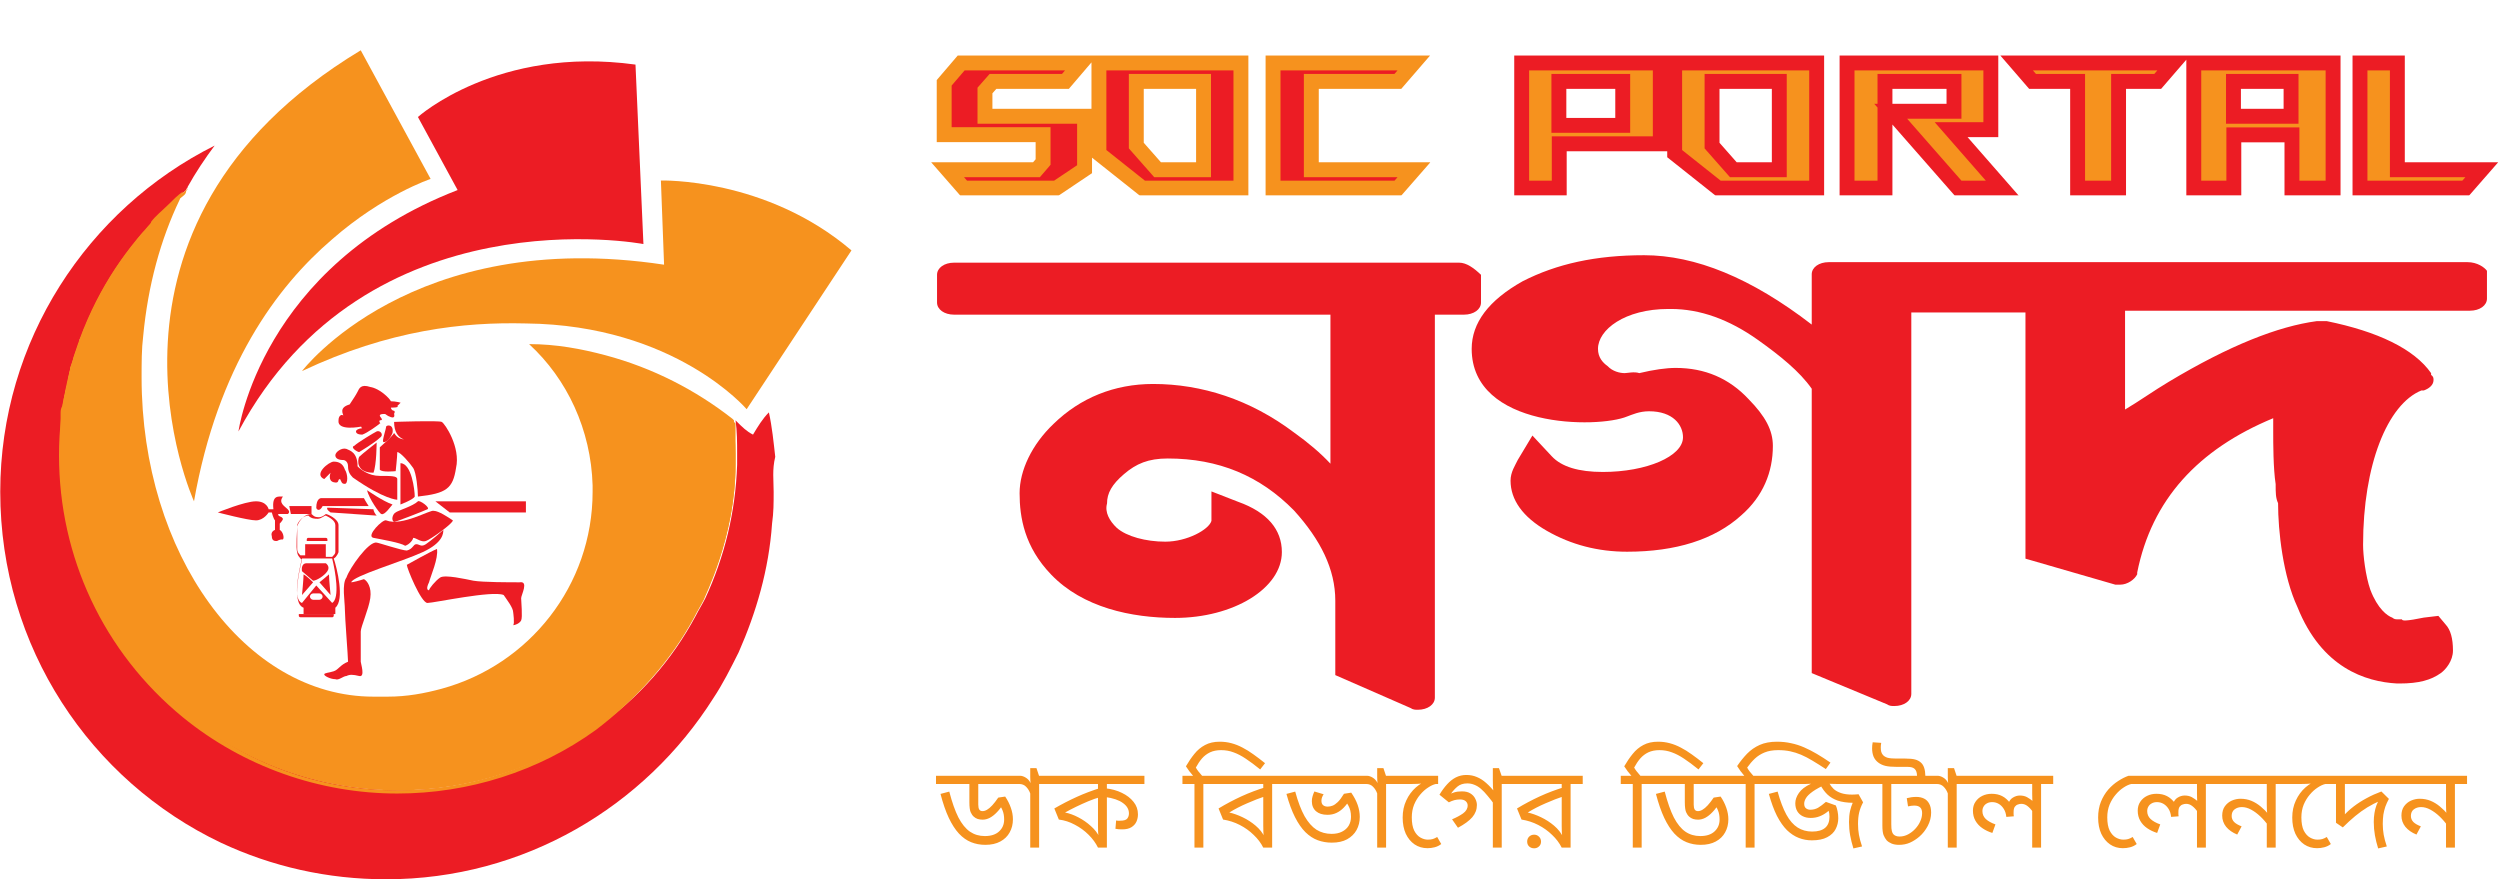 <svg width="1342" height="472" viewBox="0 0 1342 472" fill="none" xmlns="http://www.w3.org/2000/svg">
<path d="M547.828 416.436V420.838H525.136V431.936C525.136 433.135 525.322 434.023 525.694 434.602C526.066 435.139 526.645 435.408 527.43 435.408C528.215 435.408 529.021 435.16 529.848 434.664C530.716 434.168 531.646 433.383 532.638 432.308C533.63 431.233 534.705 429.849 535.862 428.154L539.582 427.596C540.905 429.539 541.917 431.543 542.62 433.61C543.364 435.677 543.736 437.743 543.736 439.81C543.736 442.414 543.157 444.749 542 446.816C540.884 448.883 539.21 450.515 536.978 451.714C534.787 452.913 532.101 453.512 528.918 453.512C526.19 453.512 523.648 453.037 521.292 452.086C518.936 451.135 516.766 449.606 514.782 447.498C512.798 445.349 510.979 442.538 509.326 439.066C507.673 435.553 506.185 431.254 504.862 426.17L509.574 424.93C511.062 430.675 512.695 435.305 514.472 438.818C516.291 442.29 518.357 444.832 520.672 446.444C522.987 448.015 525.653 448.8 528.67 448.8C531.977 448.8 534.519 447.973 536.296 446.32C538.115 444.667 539.024 442.538 539.024 439.934C539.024 438.074 538.755 436.483 538.218 435.16C537.722 433.837 537.061 432.742 536.234 431.874L539.086 430.696C537.846 432.804 536.565 434.54 535.242 435.904C533.961 437.268 532.659 438.301 531.336 439.004C530.055 439.665 528.773 439.996 527.492 439.996C526.541 439.996 525.653 439.872 524.826 439.624C523.999 439.335 523.297 438.921 522.718 438.384C522.057 437.805 521.499 436.999 521.044 435.966C520.589 434.891 520.362 433.114 520.362 430.634V420.838H502.444V416.436H547.828ZM564.315 416.436V420.838H557.805V455H553.031V425.922C552.535 424.517 551.791 423.318 550.799 422.326C549.848 421.334 548.608 420.838 547.079 420.838H546.583V416.436H547.513C548.505 416.436 549.538 416.767 550.613 417.428C551.687 418.048 552.555 419.019 553.217 420.342C553.175 420.135 553.134 419.66 553.093 418.916C553.051 418.172 553.031 417.531 553.031 416.994V412.344H556.379L557.743 416.436H564.315ZM614.325 416.436V420.838H594.175V424.682V425.674V455H589.401C588.203 452.561 586.529 450.267 584.379 448.118C582.23 445.969 579.771 444.171 577.001 442.724C574.273 441.236 571.401 440.306 568.383 439.934L565.965 433.982C569.975 431.667 573.984 429.601 577.993 427.782C582.003 425.963 586.26 424.351 590.765 422.946L589.401 425.55V420.838H563.051V416.436H614.325ZM589.401 426.046L590.703 427.844C588.595 428.423 586.405 429.187 584.131 430.138C581.899 431.089 579.709 432.081 577.559 433.114C575.451 434.147 573.509 435.16 571.731 436.152C574.046 436.607 576.423 437.475 578.861 438.756C581.341 440.037 583.594 441.608 585.619 443.468C587.686 445.287 589.215 447.271 590.207 449.42L589.711 449.544C589.629 448.593 589.546 447.643 589.463 446.692C589.422 445.741 589.401 444.605 589.401 443.282V426.046ZM610.853 437.144C610.853 438.508 610.585 439.81 610.047 441.05C609.51 442.249 608.621 443.241 607.381 444.026C606.141 444.811 604.488 445.204 602.421 445.204C601.76 445.204 601.119 445.183 600.499 445.142C599.921 445.101 599.342 445.018 598.763 444.894L599.135 440.43C599.383 440.471 599.673 440.513 600.003 440.554C600.375 440.554 600.789 440.554 601.243 440.554C603.227 440.554 604.509 440.182 605.087 439.438C605.707 438.653 606.017 437.723 606.017 436.648C606.017 434.457 604.943 432.597 602.793 431.068C600.685 429.497 597.544 428.423 593.369 427.844L593.555 423.194C596.738 423.525 599.631 424.331 602.235 425.612C604.839 426.852 606.927 428.464 608.497 430.448C610.068 432.391 610.853 434.623 610.853 437.144ZM652.471 416.436V420.838H645.961V455H641.187V420.838H634.739V416.436H640.443C639.782 415.651 639.1 414.824 638.397 413.956C637.736 413.088 637.136 412.22 636.599 411.352C638.004 408.913 639.513 406.702 641.125 404.718C642.737 402.693 644.638 401.101 646.829 399.944C649.02 398.745 651.665 398.146 654.765 398.146C656.956 398.146 659.043 398.415 661.027 398.952C663.052 399.489 665.036 400.275 666.979 401.308C668.922 402.3 670.885 403.519 672.869 404.966C674.853 406.371 676.92 407.942 679.069 409.678L676.465 413.026C673.613 410.711 671.03 408.789 668.715 407.26C666.442 405.731 664.251 404.594 662.143 403.85C660.076 403.065 657.865 402.672 655.509 402.672C653.236 402.672 651.252 403.065 649.557 403.85C647.904 404.635 646.457 405.731 645.217 407.136C644.018 408.541 642.923 410.174 641.931 412.034C642.262 412.654 642.716 413.336 643.295 414.08C643.874 414.824 644.535 415.609 645.279 416.436H652.471ZM689.4 416.436V420.838H682.89V455H678.116C676.876 452.52 675.16 450.247 672.97 448.18C670.82 446.072 668.34 444.295 665.53 442.848C662.719 441.401 659.722 440.43 656.54 439.934L654.122 433.982C658.09 431.585 662.182 429.415 666.398 427.472C670.655 425.529 675.036 423.876 679.542 422.512L678.116 425.116V420.838H651.208V416.436H689.4ZM678.116 425.612L679.418 427.348C676.276 428.381 672.97 429.663 669.498 431.192C666.026 432.68 662.822 434.333 659.888 436.152C662.12 436.648 664.496 437.495 667.018 438.694C669.539 439.893 671.874 441.401 674.024 443.22C676.173 445.039 677.826 447.147 678.984 449.544H678.426C678.343 448.593 678.26 447.643 678.178 446.692C678.136 445.741 678.116 444.605 678.116 443.282V425.612ZM714.925 452.334C712.239 452.334 709.717 451.9 707.361 451.032C705.005 450.164 702.794 448.717 700.727 446.692C698.702 444.667 696.842 441.98 695.147 438.632C693.453 435.284 691.923 431.13 690.559 426.17L695.271 424.93C696.759 430.386 698.433 434.788 700.293 438.136C702.195 441.443 704.323 443.861 706.679 445.39C709.077 446.878 711.784 447.622 714.801 447.622C716.992 447.622 718.852 447.229 720.381 446.444C721.952 445.659 723.151 444.584 723.977 443.22C724.804 441.815 725.217 440.223 725.217 438.446C725.217 437.206 725.093 436.09 724.845 435.098C724.597 434.106 724.246 433.217 723.791 432.432C723.378 431.605 722.903 430.903 722.365 430.324L725.341 425.488C726.912 427.761 728.069 429.973 728.813 432.122C729.557 434.271 729.929 436.4 729.929 438.508C729.929 441.112 729.351 443.468 728.193 445.576C727.036 447.643 725.341 449.296 723.109 450.536C720.919 451.735 718.191 452.334 714.925 452.334ZM712.569 437.392C709.965 437.392 707.919 436.751 706.431 435.47C704.943 434.147 704.199 432.349 704.199 430.076C704.199 429.125 704.344 428.195 704.633 427.286C704.923 426.335 705.233 425.529 705.563 424.868L710.523 426.356C710.234 426.769 709.965 427.286 709.717 427.906C709.469 428.526 709.345 429.167 709.345 429.828C709.345 430.944 709.655 431.75 710.275 432.246C710.895 432.742 711.701 432.99 712.693 432.99C713.561 432.99 714.429 432.825 715.297 432.494C716.165 432.163 717.095 431.523 718.087 430.572C719.121 429.58 720.237 428.092 721.435 426.108L725.341 425.488L724.845 428.836C723.729 430.696 722.551 432.267 721.311 433.548C720.113 434.788 718.79 435.739 717.343 436.4C715.938 437.061 714.347 437.392 712.569 437.392ZM734.083 416.436V420.838H688.141V416.436H734.083ZM750.557 416.436V420.838H744.047V455H739.273V425.922C738.777 424.517 738.033 423.318 737.041 422.326C736.09 421.334 734.85 420.838 733.321 420.838H732.825V416.436H733.755C734.747 416.436 735.78 416.767 736.855 417.428C737.929 418.048 738.797 419.019 739.459 420.342C739.417 420.135 739.376 419.66 739.335 418.916C739.293 418.172 739.273 417.531 739.273 416.994V412.344H742.621L743.985 416.436H750.557ZM771.986 416.436V420.838H770.746C769.464 421.127 768.08 421.768 766.592 422.76C765.104 423.711 763.698 424.971 762.376 426.542C761.053 428.071 759.958 429.869 759.09 431.936C758.263 434.003 757.85 436.276 757.85 438.756C757.85 441.732 758.284 444.109 759.152 445.886C760.061 447.622 761.177 448.862 762.5 449.606C763.822 450.35 765.145 450.722 766.468 450.722C767.501 450.722 768.369 450.619 769.072 450.412C769.774 450.205 770.58 449.833 771.49 449.296L773.66 453.078C772.585 453.905 771.407 454.483 770.126 454.814C768.844 455.145 767.563 455.31 766.282 455.31C763.678 455.31 761.363 454.628 759.338 453.264C757.354 451.9 755.783 449.999 754.626 447.56C753.51 445.08 752.952 442.187 752.952 438.88C752.952 435.491 753.592 432.432 754.874 429.704C756.155 426.935 757.87 424.599 760.02 422.698C762.21 420.797 764.628 419.412 767.274 418.544L763.306 420.59C762.562 420.673 761.756 420.735 760.888 420.776C760.02 420.817 759.048 420.838 757.974 420.838H749.294V416.436H771.986ZM801.355 455V428.65L802.657 432.556C801.211 430.489 799.847 428.712 798.565 427.224C797.325 425.695 796.127 424.434 794.969 423.442C793.812 422.45 792.634 421.727 791.435 421.272C790.237 420.776 788.976 420.528 787.653 420.528C785.463 420.528 783.685 421.107 782.321 422.264C780.999 423.38 779.821 424.682 778.787 426.17L777.919 426.666C778.498 426.129 779.387 425.695 780.585 425.364C781.784 424.992 783.169 424.806 784.739 424.806C786.641 424.806 788.17 425.178 789.327 425.922C790.526 426.666 791.394 427.617 791.931 428.774C792.51 429.89 792.799 431.006 792.799 432.122C792.799 434.561 791.973 436.751 790.319 438.694C788.666 440.595 786.103 442.476 782.631 444.336L779.469 439.81C781.743 438.859 783.706 437.805 785.359 436.648C787.013 435.449 787.839 434.023 787.839 432.37C787.839 431.461 787.488 430.696 786.785 430.076C786.083 429.456 785.07 429.146 783.747 429.146C782.673 429.146 781.66 429.27 780.709 429.518C779.8 429.766 778.808 430.159 777.733 430.696L772.711 426.604C773.993 424.455 775.357 422.595 776.803 421.024C778.25 419.412 779.821 418.172 781.515 417.304C783.251 416.436 785.132 416.002 787.157 416.002C789.224 416.002 791.105 416.374 792.799 417.118C794.535 417.821 796.209 418.895 797.821 420.342C799.475 421.789 801.128 423.587 802.781 425.736L801.665 425.054C801.583 424.475 801.5 423.587 801.417 422.388C801.376 421.189 801.355 419.97 801.355 418.73V412.344H804.641L806.067 416.436H812.639V420.838H806.129V455H801.355ZM849.607 416.436V420.838H843.097V455H838.323C837.083 452.52 835.367 450.247 833.177 448.18C831.027 446.072 828.547 444.295 825.737 442.848C822.926 441.401 819.929 440.43 816.747 439.934L814.329 433.982C818.297 431.585 822.389 429.415 826.605 427.472C830.862 425.529 835.243 423.876 839.749 422.512L838.323 425.116V420.838H811.415V416.436H849.607ZM838.323 425.612L839.625 427.348C836.483 428.381 833.177 429.663 829.705 431.192C826.233 432.68 823.029 434.333 820.095 436.152C822.327 436.648 824.703 437.495 827.225 438.694C829.746 439.893 832.081 441.401 834.231 443.22C836.38 445.039 838.033 447.147 839.191 449.544H838.633C838.55 448.593 838.467 447.643 838.385 446.692C838.343 445.741 838.323 444.605 838.323 443.282V425.612ZM823.505 455.372C822.471 455.372 821.583 455.041 820.839 454.38C820.136 453.719 819.785 452.851 819.785 451.776C819.785 450.701 820.136 449.813 820.839 449.11C821.583 448.407 822.471 448.056 823.505 448.056C824.538 448.056 825.406 448.407 826.109 449.11C826.853 449.813 827.225 450.701 827.225 451.776C827.225 452.851 826.853 453.719 826.109 454.38C825.406 455.041 824.538 455.372 823.505 455.372ZM887.756 416.436V420.838H881.246V455H876.472V420.838H870.024V416.436H875.728C875.067 415.651 874.385 414.824 873.682 413.956C873.021 413.088 872.421 412.22 871.884 411.352C873.289 408.913 874.798 406.702 876.41 404.718C878.022 402.693 879.923 401.101 882.114 399.944C884.305 398.745 886.95 398.146 890.05 398.146C892.241 398.146 894.328 398.415 896.312 398.952C898.337 399.489 900.321 400.275 902.264 401.308C904.207 402.3 906.17 403.519 908.154 404.966C910.138 406.371 912.205 407.942 914.354 409.678L911.75 413.026C908.898 410.711 906.315 408.789 904 407.26C901.727 405.731 899.536 404.594 897.428 403.85C895.361 403.065 893.15 402.672 890.794 402.672C888.521 402.672 886.537 403.065 884.842 403.85C883.189 404.635 881.742 405.731 880.502 407.136C879.303 408.541 878.208 410.174 877.216 412.034C877.547 412.654 878.001 413.336 878.58 414.08C879.159 414.824 879.82 415.609 880.564 416.436H887.756ZM931.877 416.436V420.838H909.185V431.936C909.185 433.135 909.371 434.023 909.743 434.602C910.115 435.139 910.693 435.408 911.479 435.408C912.264 435.408 913.07 435.16 913.897 434.664C914.765 434.168 915.695 433.383 916.687 432.308C917.679 431.233 918.753 429.849 919.911 428.154L923.631 427.596C924.953 429.539 925.966 431.543 926.669 433.61C927.413 435.677 927.785 437.743 927.785 439.81C927.785 442.414 927.206 444.749 926.049 446.816C924.933 448.883 923.259 450.515 921.027 451.714C918.836 452.913 916.149 453.512 912.967 453.512C910.239 453.512 907.697 453.037 905.341 452.086C902.985 451.135 900.815 449.606 898.831 447.498C896.847 445.349 895.028 442.538 893.375 439.066C891.721 435.553 890.233 431.254 888.911 426.17L893.623 424.93C895.111 430.675 896.743 435.305 898.521 438.818C900.339 442.29 902.406 444.832 904.721 446.444C907.035 448.015 909.701 448.8 912.719 448.8C916.025 448.8 918.567 447.973 920.345 446.32C922.163 444.667 923.073 442.538 923.073 439.934C923.073 438.074 922.804 436.483 922.267 435.16C921.771 433.837 921.109 432.742 920.283 431.874L923.135 430.696C921.895 432.804 920.613 434.54 919.291 435.904C918.009 437.268 916.707 438.301 915.385 439.004C914.103 439.665 912.822 439.996 911.541 439.996C910.59 439.996 909.701 439.872 908.875 439.624C908.048 439.335 907.345 438.921 906.767 438.384C906.105 437.805 905.547 436.999 905.093 435.966C904.638 434.891 904.411 433.114 904.411 430.634V420.838H886.493V416.436H931.877ZM948.363 416.436V420.838H941.853V455H937.079V420.838H930.631V416.436H936.335C935.674 415.651 934.992 414.803 934.289 413.894C933.628 412.985 933.029 412.096 932.491 411.228C934.145 408.789 935.922 406.578 937.823 404.594C939.766 402.61 942.019 401.039 944.581 399.882C947.185 398.725 950.285 398.146 953.881 398.146C956.568 398.146 959.089 398.415 961.445 398.952C963.843 399.448 966.178 400.192 968.451 401.184C970.725 402.176 973.019 403.354 975.333 404.718C977.648 406.082 980.066 407.632 982.587 409.368L980.107 412.84C977.462 411.104 975.065 409.595 972.915 408.314C970.807 407.033 968.782 405.979 966.839 405.152C964.897 404.325 962.933 403.705 960.949 403.292C959.007 402.879 956.878 402.672 954.563 402.672C951.711 402.672 949.273 403.085 947.247 403.912C945.222 404.739 943.465 405.855 941.977 407.26C940.489 408.665 939.125 410.257 937.885 412.034C938.175 412.654 938.609 413.336 939.187 414.08C939.766 414.824 940.427 415.609 941.171 416.436H948.363ZM972.582 451.094C970.144 451.094 967.808 450.66 965.576 449.792C963.344 448.924 961.236 447.539 959.252 445.638C957.31 443.695 955.512 441.133 953.858 437.95C952.246 434.726 950.8 430.799 949.518 426.17L954.23 424.93C955.636 430.014 957.206 434.147 958.942 437.33C960.678 440.471 962.683 442.765 964.956 444.212C967.23 445.659 969.834 446.382 972.768 446.382C975.827 446.382 978.142 445.721 979.712 444.398C981.283 443.075 982.068 441.071 982.068 438.384C982.068 437.103 981.903 436.007 981.572 435.098C981.242 434.189 980.911 433.424 980.58 432.804H984.3C983.143 434.003 981.924 435.077 980.642 436.028C979.402 436.979 978.059 437.723 976.612 438.26C975.207 438.797 973.657 439.066 971.962 439.066C970.35 439.066 968.924 438.756 967.684 438.136C966.444 437.516 965.473 436.627 964.77 435.47C964.068 434.271 963.716 432.845 963.716 431.192C963.716 429.373 964.357 427.534 965.638 425.674C966.92 423.773 969.09 422.119 972.148 420.714C971.322 420.755 970.371 420.797 969.296 420.838C968.263 420.838 967.23 420.838 966.196 420.838H947.1V416.436H1005.19V420.838H985.788C984.796 420.838 983.908 420.817 983.122 420.776C982.337 420.735 981.593 420.693 980.89 420.652C977.418 422.223 974.794 423.649 973.016 424.93C971.239 426.211 970.04 427.389 969.42 428.464C968.8 429.497 968.49 430.489 968.49 431.44C968.49 432.597 968.821 433.424 969.482 433.92C970.144 434.416 970.888 434.664 971.714 434.664C973.285 434.664 974.69 434.313 975.93 433.61C977.17 432.866 978.576 431.812 980.146 430.448L985.478 432.37C985.85 433.197 986.16 434.23 986.408 435.47C986.656 436.669 986.78 437.929 986.78 439.252C986.78 441.319 986.305 443.261 985.354 445.08C984.445 446.857 982.936 448.304 980.828 449.42C978.762 450.536 976.013 451.094 972.582 451.094ZM997.382 442.29C997.382 444.315 997.548 446.258 997.878 448.118C998.209 449.978 998.767 452.065 999.552 454.38L994.902 455.434C994.158 453.037 993.58 450.701 993.166 448.428C992.753 446.113 992.546 443.716 992.546 441.236C992.546 439.045 992.732 437.082 993.104 435.346C993.518 433.61 993.993 432.143 994.53 430.944C991.389 430.903 988.702 430.51 986.47 429.766C984.28 428.981 982.44 427.885 980.952 426.48C979.464 425.033 978.204 423.318 977.17 421.334L981.882 420.342C982.544 421.541 983.37 422.615 984.362 423.566C985.396 424.475 986.718 425.199 988.33 425.736C989.942 426.273 991.926 426.542 994.282 426.542C994.861 426.542 995.419 426.521 995.956 426.48C996.494 426.439 997.072 426.397 997.692 426.356L1000.11 430.696C999.118 432.556 998.416 434.375 998.002 436.152C997.589 437.929 997.382 439.975 997.382 442.29ZM1040.35 416.436V420.838H1015.24V442.29C1015.24 444.109 1015.34 445.39 1015.55 446.134C1015.75 446.878 1016 447.415 1016.29 447.746C1017.04 448.614 1018.17 449.048 1019.7 449.048C1021.31 449.048 1022.84 448.655 1024.29 447.87C1025.74 447.085 1027 446.113 1028.07 444.956C1029.27 443.675 1030.18 442.311 1030.8 440.864C1031.46 439.417 1031.79 437.95 1031.79 436.462C1031.79 435.139 1031.46 434.147 1030.8 433.486C1030.14 432.783 1029.04 432.432 1027.51 432.432C1027.02 432.432 1026.48 432.473 1025.9 432.556C1025.32 432.639 1024.77 432.742 1024.23 432.866L1023.55 428.464C1024.33 428.257 1025.14 428.092 1025.96 427.968C1026.83 427.844 1027.74 427.782 1028.69 427.782C1030.22 427.782 1031.59 428.071 1032.78 428.65C1033.98 429.229 1034.91 430.138 1035.57 431.378C1036.28 432.618 1036.63 434.23 1036.63 436.214C1036.63 438.653 1036.03 441.029 1034.83 443.344C1033.63 445.617 1032.12 447.539 1030.3 449.11C1028.77 450.433 1027.1 451.507 1025.28 452.334C1023.5 453.119 1021.54 453.512 1019.39 453.512C1017.86 453.512 1016.54 453.285 1015.42 452.83C1014.35 452.375 1013.46 451.797 1012.76 451.094C1012.1 450.309 1011.54 449.358 1011.08 448.242C1010.67 447.126 1010.46 445.431 1010.46 443.158V420.838H1003.95V416.436H1040.35ZM1029.06 416.436C1029.02 414.741 1028.61 413.522 1027.82 412.778C1027.08 412.034 1025.84 411.662 1024.1 411.662H1018.28C1015.59 411.662 1013.5 411.476 1012.01 411.104C1010.57 410.732 1009.33 410.153 1008.29 409.368C1007.18 408.541 1006.33 407.487 1005.75 406.206C1005.21 404.883 1004.95 403.395 1004.95 401.742C1004.95 401.205 1004.97 400.688 1005.01 400.192C1005.09 399.655 1005.17 399.076 1005.26 398.456L1009.84 398.766C1009.76 399.221 1009.7 399.634 1009.66 400.006C1009.62 400.337 1009.6 400.709 1009.6 401.122C1009.6 402.031 1009.68 402.837 1009.84 403.54C1010.05 404.243 1010.36 404.821 1010.77 405.276C1011.35 405.937 1012.18 406.433 1013.25 406.764C1014.37 407.053 1015.94 407.198 1017.97 407.198H1022.8C1024.99 407.198 1026.73 407.363 1028.01 407.694C1029.29 408.025 1030.39 408.624 1031.3 409.492C1032 410.153 1032.54 411.063 1032.91 412.22C1033.28 413.336 1033.49 414.741 1033.53 416.436H1029.06ZM1056.86 416.436V420.838H1050.35V455H1045.58V425.922C1045.08 424.517 1044.34 423.318 1043.35 422.326C1042.4 421.334 1041.16 420.838 1039.63 420.838H1039.13V416.436H1040.06C1041.05 416.436 1042.09 416.767 1043.16 417.428C1044.24 418.048 1045.1 419.019 1045.77 420.342C1045.72 420.135 1045.68 419.66 1045.64 418.916C1045.6 418.172 1045.58 417.531 1045.58 416.994V412.344H1048.93L1050.29 416.436H1056.86ZM1102.16 416.436V420.838H1095.65V455H1090.88V434.23L1091.25 435.842C1090.34 434.519 1089.37 433.465 1088.34 432.68C1087.34 431.895 1086.25 431.502 1085.05 431.502C1084.43 431.502 1083.79 431.626 1083.13 431.874C1082.51 432.081 1081.97 432.494 1081.52 433.114C1081.1 433.734 1080.9 434.685 1080.9 435.966C1080.9 436.421 1080.9 436.834 1080.9 437.206C1080.94 437.537 1080.98 437.867 1081.02 438.198L1076.99 438.508C1076.82 436.813 1076.37 435.387 1075.63 434.23C1074.88 433.031 1073.97 432.122 1072.9 431.502C1071.82 430.882 1070.67 430.572 1069.43 430.572C1068.31 430.572 1067.36 430.799 1066.57 431.254C1065.79 431.667 1065.19 432.246 1064.78 432.99C1064.36 433.693 1064.16 434.499 1064.16 435.408C1064.16 437.061 1064.76 438.467 1065.95 439.624C1067.19 440.781 1068.93 441.753 1071.16 442.538L1069.49 447.126C1067.5 446.506 1065.73 445.659 1064.16 444.584C1062.59 443.509 1061.35 442.187 1060.44 440.616C1059.53 439.045 1059.07 437.227 1059.07 435.16C1059.07 433.3 1059.53 431.709 1060.44 430.386C1061.35 429.022 1062.56 427.968 1064.09 427.224C1065.62 426.48 1067.3 426.108 1069.12 426.108C1071.31 426.108 1073.19 426.521 1074.76 427.348C1076.33 428.133 1077.78 429.415 1079.1 431.192L1078.17 431.254C1078.58 429.89 1079.37 428.857 1080.52 428.154C1081.72 427.41 1082.96 427.038 1084.24 427.038C1085.73 427.038 1087.01 427.327 1088.09 427.906C1089.16 428.485 1090.34 429.311 1091.62 430.386L1091.06 431.316C1091.02 430.448 1090.98 429.58 1090.94 428.712C1090.9 427.844 1090.88 426.955 1090.88 426.046V420.838H1055.6V416.436H1102.16ZM1145.32 416.436V420.838H1144.08C1142.8 421.127 1141.41 421.768 1139.92 422.76C1138.44 423.711 1137.03 424.971 1135.71 426.542C1134.38 428.071 1133.29 429.869 1132.42 431.936C1131.59 434.003 1131.18 436.276 1131.18 438.756C1131.18 441.732 1131.62 444.109 1132.48 445.886C1133.39 447.622 1134.51 448.862 1135.83 449.606C1137.15 450.35 1138.48 450.722 1139.8 450.722C1140.83 450.722 1141.7 450.619 1142.4 450.412C1143.11 450.205 1143.91 449.833 1144.82 449.296L1146.99 453.078C1145.92 453.905 1144.74 454.483 1143.46 454.814C1142.18 455.145 1140.87 455.31 1139.55 455.31C1136.95 455.31 1134.65 454.628 1132.67 453.264C1130.69 451.9 1129.11 449.999 1127.96 447.56C1126.84 445.08 1126.28 442.187 1126.28 438.88C1126.28 435.697 1126.78 432.866 1127.77 430.386C1128.8 427.865 1130.13 425.674 1131.74 423.814C1133.39 421.954 1135.17 420.425 1137.07 419.226C1138.97 417.986 1140.81 417.056 1142.59 416.436H1145.32ZM1190.62 416.436V420.838H1184.11V455H1179.34V434.23L1179.71 435.842C1178.8 434.519 1177.83 433.465 1176.8 432.68C1175.8 431.895 1174.71 431.502 1173.51 431.502C1172.89 431.502 1172.25 431.626 1171.59 431.874C1170.97 432.081 1170.43 432.494 1169.98 433.114C1169.56 433.734 1169.36 434.685 1169.36 435.966C1169.36 436.421 1169.36 436.834 1169.36 437.206C1169.4 437.537 1169.44 437.867 1169.48 438.198L1165.45 438.508C1165.28 436.813 1164.83 435.387 1164.09 434.23C1163.34 433.031 1162.43 432.122 1161.36 431.502C1160.28 430.882 1159.13 430.572 1157.89 430.572C1156.77 430.572 1155.82 430.799 1155.03 431.254C1154.25 431.667 1153.65 432.246 1153.24 432.99C1152.82 433.693 1152.62 434.499 1152.62 435.408C1152.62 437.061 1153.21 438.467 1154.41 439.624C1155.65 440.781 1157.39 441.753 1159.62 442.538L1157.95 447.126C1155.96 446.506 1154.19 445.659 1152.62 444.584C1151.04 443.509 1149.8 442.187 1148.9 440.616C1147.99 439.045 1147.53 437.227 1147.53 435.16C1147.53 433.3 1147.99 431.709 1148.9 430.386C1149.8 429.022 1151.02 427.968 1152.55 427.224C1154.08 426.48 1155.76 426.108 1157.58 426.108C1159.77 426.108 1161.65 426.521 1163.22 427.348C1164.79 428.133 1166.23 429.415 1167.56 431.192L1166.63 431.254C1167.04 429.89 1167.83 428.857 1168.98 428.154C1170.18 427.41 1171.42 427.038 1172.7 427.038C1174.19 427.038 1175.47 427.327 1176.55 427.906C1177.62 428.485 1178.8 429.311 1180.08 430.386L1179.52 431.316C1179.48 430.448 1179.44 429.58 1179.4 428.712C1179.36 427.844 1179.34 426.955 1179.34 426.046V420.838H1144.06V416.436H1190.62ZM1228.1 416.436V420.838H1221.59V455H1216.81V439.934L1217.8 443.406C1216.44 441.505 1214.95 439.789 1213.34 438.26C1211.73 436.731 1210.08 435.511 1208.38 434.602C1206.69 433.693 1205.03 433.238 1203.42 433.238C1201.89 433.238 1200.59 433.651 1199.51 434.478C1198.48 435.263 1197.96 436.441 1197.96 438.012C1197.96 439.252 1198.4 440.327 1199.27 441.236C1200.13 442.104 1201.48 442.889 1203.3 443.592L1200.94 447.994C1198.42 446.961 1196.44 445.576 1194.99 443.84C1193.58 442.063 1192.88 440.058 1192.88 437.826C1192.88 435.801 1193.36 434.127 1194.31 432.804C1195.3 431.44 1196.54 430.427 1198.03 429.766C1199.56 429.105 1201.11 428.774 1202.68 428.774C1204.83 428.774 1206.79 429.146 1208.57 429.89C1210.34 430.634 1212 431.647 1213.53 432.928C1215.1 434.209 1216.59 435.697 1217.99 437.392L1217.12 437.64C1217 436.689 1216.92 435.759 1216.87 434.85C1216.83 433.899 1216.81 432.949 1216.81 431.998V420.838H1189.41V416.436H1228.1ZM1249.52 416.436V420.838H1248.28C1247 421.127 1245.61 421.768 1244.12 422.76C1242.64 423.711 1241.23 424.971 1239.91 426.542C1238.59 428.071 1237.49 429.869 1236.62 431.936C1235.8 434.003 1235.38 436.276 1235.38 438.756C1235.38 441.732 1235.82 444.109 1236.68 445.886C1237.59 447.622 1238.71 448.862 1240.03 449.606C1241.36 450.35 1242.68 450.722 1244 450.722C1245.03 450.722 1245.9 450.619 1246.6 450.412C1247.31 450.205 1248.11 449.833 1249.02 449.296L1251.19 453.078C1250.12 453.905 1248.94 454.483 1247.66 454.814C1246.38 455.145 1245.1 455.31 1243.81 455.31C1241.21 455.31 1238.9 454.628 1236.87 453.264C1234.89 451.9 1233.32 449.999 1232.16 447.56C1231.04 445.08 1230.48 442.187 1230.48 438.88C1230.48 435.491 1231.13 432.432 1232.41 429.704C1233.69 426.935 1235.4 424.599 1237.55 422.698C1239.74 420.797 1242.16 419.412 1244.81 418.544L1240.84 420.59C1240.09 420.673 1239.29 420.735 1238.42 420.776C1237.55 420.817 1236.58 420.838 1235.51 420.838H1226.83V416.436H1249.52ZM1286.89 416.436V420.838H1258.74V439.314L1257.87 438.074C1259.52 436.214 1261.4 434.478 1263.51 432.866C1265.62 431.254 1267.91 429.787 1270.39 428.464C1272.87 427.1 1275.52 425.901 1278.33 424.868L1282.36 428.836C1281.58 430.283 1280.93 431.688 1280.44 433.052C1279.98 434.416 1279.63 435.842 1279.38 437.33C1279.18 438.818 1279.07 440.471 1279.07 442.29C1279.07 444.315 1279.24 446.258 1279.57 448.118C1279.9 449.978 1280.46 452.065 1281.24 454.38L1276.59 455.434C1275.85 453.037 1275.27 450.701 1274.86 448.428C1274.45 446.113 1274.24 443.716 1274.24 441.236C1274.24 439.541 1274.36 437.95 1274.61 436.462C1274.86 434.974 1275.19 433.651 1275.6 432.494C1276.06 431.295 1276.51 430.324 1276.97 429.58L1277.71 429.89C1275.35 430.841 1273.06 431.998 1270.83 433.362C1268.6 434.726 1266.41 436.297 1264.26 438.074C1262.11 439.851 1259.9 441.877 1257.62 444.15L1253.96 441.67V420.838H1248.26V416.436H1286.89ZM1324.31 416.436V420.838H1317.8V455H1313.02V439.934L1314.01 443.406C1312.65 441.505 1311.16 439.789 1309.55 438.26C1307.94 436.731 1306.28 435.511 1304.59 434.602C1302.9 433.693 1301.24 433.238 1299.63 433.238C1298.1 433.238 1296.8 433.651 1295.72 434.478C1294.69 435.263 1294.17 436.441 1294.17 438.012C1294.17 439.252 1294.61 440.327 1295.48 441.236C1296.34 442.104 1297.69 442.889 1299.51 443.592L1297.15 447.994C1294.63 446.961 1292.64 445.576 1291.2 443.84C1289.79 442.063 1289.09 440.058 1289.09 437.826C1289.09 435.801 1289.57 434.127 1290.52 432.804C1291.51 431.44 1292.75 430.427 1294.24 429.766C1295.77 429.105 1297.32 428.774 1298.89 428.774C1301.04 428.774 1303 429.146 1304.78 429.89C1306.55 430.634 1308.21 431.647 1309.74 432.928C1311.31 434.209 1312.79 435.697 1314.2 437.392L1313.33 437.64C1313.21 436.689 1313.13 435.759 1313.08 434.85C1313.04 433.899 1313.02 432.949 1313.02 431.998V420.838H1285.62V416.436H1324.31Z" fill="#F6921E"/>
<path d="M783.268 141H512.125C506.911 141 503 143.791 503 147.512V162.395C503 166.116 506.911 168.907 512.125 168.907H714.179V248.907C708.964 243.326 702.446 237.744 694.625 232.163C671.161 214.488 645.089 206.116 619.018 206.116C598.161 206.116 579.911 213.558 565.571 227.512C553.839 238.674 547.321 252.628 547.321 264.721C547.321 277.744 549.929 293.558 564.268 308.442C581.214 326.116 607.286 331.698 630.75 331.698C662.036 331.698 688.107 315.884 688.107 296.349C688.107 284.256 680.286 274.953 664.643 269.372L650.304 263.791V279.605C649 284.256 637.268 290.767 625.536 290.767C615.107 290.767 604.679 287.977 599.464 283.326C595.554 279.605 592.946 274.953 594.25 270.302C594.25 264.721 596.857 260.07 603.375 254.488C609.893 248.907 616.411 246.116 626.839 246.116C654.214 246.116 676.375 255.419 694.625 274.023C708.964 289.837 716.786 305.651 716.786 322.395V362.395L757.197 380.07C758.5 381 759.804 381 761.107 381C766.321 381 770.232 378.209 770.232 374.488V168.907H785.875C791.089 168.907 795 166.116 795 162.395V147.512C791.089 143.791 787.179 141 783.268 141Z" fill="#EC1C24"/>
<path d="M1324.57 140.723H981.663C976.447 140.723 972.536 143.515 972.536 147.238V174.231C939.94 149.1 909.952 137 882.572 137C856.495 137 835.634 141.654 817.38 150.962C799.127 161.2 790 173.3 790 187.262C790 230.077 857.799 230.077 873.445 223.562C876.053 222.631 879.964 220.769 885.179 220.769C898.218 220.769 903.433 228.215 903.433 234.731C903.433 244.969 883.876 253.346 860.407 253.346C847.368 253.346 838.242 250.554 833.026 244.969L822.596 233.8L814.773 246.831C813.469 249.623 810.861 253.346 810.861 258C810.861 268.238 817.38 277.546 830.419 284.992C843.457 292.438 857.799 296.162 873.445 296.162C899.521 296.162 920.383 289.646 934.725 276.615C946.459 266.377 951.675 253.346 951.675 239.385C951.675 231.008 947.763 223.562 938.636 214.254C928.206 203.085 915.167 197.5 899.521 197.5C894.306 197.5 887.787 198.431 879.964 200.292C877.356 199.362 873.445 200.292 872.141 200.292C869.533 200.292 865.622 199.362 863.014 196.569C860.407 194.708 857.799 191.915 857.799 187.262C857.799 177.023 872.141 165.854 895.61 165.854H896.914C912.56 165.854 928.206 171.438 943.852 182.608C955.586 190.985 966.017 199.362 972.536 208.669V361.315L1012.95 378.069C1014.26 379 1015.56 379 1016.87 379C1022.08 379 1025.99 376.208 1025.99 372.485V167.715H1087.27V299.885L1135.51 313.846H1138.12C1142.03 313.846 1145.94 311.054 1147.25 308.262V307.331C1155.07 268.238 1179.84 241.246 1220.26 224.492V231.938C1220.26 237.523 1220.26 251.485 1221.57 259.862C1221.57 264.515 1221.57 267.308 1222.87 270.1C1222.87 284.992 1225.48 309.192 1233.3 325.946C1246.34 358.523 1269.81 365.969 1286.76 366.9H1288.06C1298.49 366.9 1305.01 365.038 1310.23 361.315C1312.83 359.454 1316.75 354.8 1316.75 349.215C1316.75 342.7 1315.44 338.046 1312.83 335.254L1308.92 330.6L1301.1 331.531C1291.97 333.392 1289.37 333.392 1289.37 332.462H1288.06C1285.45 332.462 1285.45 332.462 1284.15 331.531C1281.54 330.6 1276.33 326.877 1272.42 316.638C1269.81 309.192 1268.5 298.023 1268.5 292.438C1268.5 249.623 1281.54 217.046 1299.8 209.6H1301.1C1303.71 208.669 1306.32 206.808 1306.32 204.015C1306.32 203.085 1306.32 202.154 1305.01 201.223V200.292C1295.89 187.262 1276.33 177.954 1248.95 172.369H1243.73C1222.87 175.162 1196.79 185.4 1164.2 204.946C1156.38 209.6 1148.55 215.185 1140.73 219.838V166.785H1325.87C1331.09 166.785 1335 163.992 1335 160.269V145.377C1333.7 143.515 1329.78 140.723 1324.57 140.723Z" fill="#EC1C24"/>
<path d="M415.297 263.992C415.297 269.96 415.297 275.075 414.444 281.042C412.739 305.764 405.919 328.782 396.542 350.094C392.279 358.619 388.017 367.144 382.902 374.816C346.245 432.785 281.456 472 207.289 472C175.747 472 145.91 465.18 118.63 452.393C48.726 419.146 0.134 347.536 0.134 263.992C0.134 183.006 47.021 112.249 115.22 78.15C110.105 84.969 104.99 92.642 100.728 100.314C100.728 101.167 99.875 101.167 99.875 102.019C97.318 104.577 94.76 106.282 92.203 108.839C88.793 111.397 86.236 114.807 82.826 118.217C81.973 119.069 81.121 119.922 81.121 120.774C80.268 121.627 79.416 122.479 79.416 123.332L76.006 126.741C73.448 129.299 71.743 131.856 70.038 134.414C61.513 145.496 54.693 158.284 48.726 171.071C47.873 172.776 47.873 173.628 47.021 175.333C46.169 177.038 46.169 178.743 45.316 179.596C42.758 181.301 42.758 182.153 42.758 183.006L40.201 190.678C39.349 192.383 39.349 194.088 38.496 195.793C38.496 196.646 37.644 197.498 37.644 198.351C37.644 200.056 36.791 201.761 36.791 203.466C35.939 207.728 34.234 212.843 34.234 217.958C34.234 219.663 34.234 220.515 33.381 222.22V243.533C33.381 299.797 58.956 350.094 99.875 383.341C131.418 408.916 171.485 424.261 214.962 424.261C254.176 424.261 290.833 411.473 320.67 390.161C342.835 374.816 360.737 354.356 373.525 330.487C375.23 327.077 376.935 324.519 378.64 321.109C388.87 298.944 394.837 275.075 395.689 249.5V243.533C395.689 237.565 395.689 231.598 394.837 225.63L395.689 226.483C398.247 229.04 400.804 231.598 404.214 233.303C406.772 229.04 409.329 224.778 412.739 221.368C414.444 229.04 415.297 237.565 416.149 245.238C414.444 252.058 415.297 258.025 415.297 263.992Z" fill="#EC1C24"/>
<path d="M394.837 243.533V249.5C394.837 286.157 379.492 316.847 377.787 321.109C376.082 324.519 374.377 327.077 372.672 330.487C359.885 354.356 341.13 374.816 319.818 390.161C289.981 411.473 253.324 424.26 214.109 424.26C170.632 424.26 130.565 408.916 99.023 383.341C58.103 350.094 32.529 299.797 32.529 243.533V222.22C32.529 220.515 32.529 219.663 33.381 217.958C34.234 212.843 35.939 207.728 36.791 202.613C36.791 200.908 37.644 199.203 37.644 197.498C37.644 196.646 38.496 195.793 38.496 194.941C39.349 193.236 39.349 191.531 40.201 189.826C41.054 187.268 41.906 185.563 42.759 183.006C42.759 182.153 43.611 181.301 43.611 180.448C44.464 178.743 44.464 177.038 45.316 176.186C46.169 174.481 46.169 173.628 47.021 171.923C52.989 158.284 59.809 146.349 68.333 135.266C70.038 132.709 72.596 130.151 74.301 127.594C75.153 126.741 76.006 125.036 77.711 124.184C78.563 123.331 78.563 122.479 79.416 121.626C80.268 120.774 81.121 119.922 81.121 119.069C83.678 115.659 87.088 113.102 90.498 109.692C93.056 107.134 95.613 104.577 98.171 102.872C98.171 103.724 97.318 104.577 97.318 104.577C97.318 105.429 96.466 106.282 96.466 107.134C86.236 128.446 79.416 153.169 76.858 180.448C76.006 187.268 76.006 194.941 76.006 202.613C76.006 297.239 131.418 373.964 200.469 373.964H208.142C218.372 373.964 227.749 372.259 237.126 369.701C284.013 356.914 318.113 314.289 318.113 263.992V260.582C317.261 230.745 304.473 203.466 284.013 184.711C298.506 184.711 312.146 187.268 324.933 190.678C350.508 197.498 373.525 209.433 393.132 224.778L393.985 225.63C393.985 231.598 394.837 237.565 394.837 243.533Z" fill="#F6921E"/>
<path d="M394.837 243.533V249.5C394.837 288.715 377.787 321.109 377.787 321.962C376.082 325.372 374.377 327.929 372.672 331.339C359.885 355.209 341.13 375.669 319.818 391.866C289.128 414.031 251.619 425.965 213.257 425.965C171.485 425.965 130.565 411.473 98.171 385.046C55.546 350.094 31.676 298.944 31.676 244.385C31.676 189.826 56.398 137.824 99.023 102.872L100.728 101.167C100.728 102.019 99.876 102.019 99.876 102.872C99.876 103.724 99.023 104.577 99.023 104.577C57.251 138.676 34.234 189.826 34.234 243.533C34.234 298.092 58.103 348.389 100.728 383.341C131.418 409.768 171.485 424.261 213.257 424.261C251.619 424.261 287.423 412.326 318.965 390.161C340.278 374.816 359.033 353.504 371.82 330.487C373.525 327.077 375.23 324.519 376.935 321.109C376.935 321.109 394.837 287.862 393.985 249.5V243.533C393.985 237.565 393.985 231.598 393.132 226.483V225.63L393.985 226.483L394.837 227.335V243.533Z" fill="#F6921E"/>
<path d="M345.392 131.004C345.392 131.004 197.059 102.872 128.007 231.598C128.007 231.598 139.942 142.939 245.651 102.019L224.339 62.805C224.339 62.805 266.963 24.443 341.13 34.672L345.392 131.004Z" fill="#EC1C24"/>
<path d="M162.107 199.203C162.107 199.203 220.929 121.626 356.475 142.086L354.77 96.904C354.77 96.904 411.034 95.199 457.069 134.414L400.804 219.663C400.804 219.663 362.442 174.481 282.308 173.628C249.061 172.776 208.994 177.038 162.107 199.203Z" fill="#F6921E"/>
<path d="M193.649 229.04C193.649 229.04 180.862 231.598 181.714 225.63C181.714 223.073 183.419 222.22 184.272 223.073C184.272 222.22 181.714 218.81 187.682 217.105C189.387 214.548 191.092 211.99 191.944 210.285C192.797 208.58 193.649 206.023 198.764 207.728C203.879 208.58 208.994 213.695 209.847 215.4C212.404 215.4 215.814 216.253 214.962 216.253L213.257 217.958C213.257 217.958 214.962 218.81 209.847 218.81C209.847 219.663 210.699 220.515 211.552 220.515C212.404 221.368 211.552 221.368 211.552 222.22C211.552 222.22 212.404 224.778 209.847 223.925C207.289 223.073 207.289 222.22 206.437 222.22C205.584 222.22 203.879 222.22 203.879 223.073C203.879 223.925 206.437 225.63 203.879 225.63C203.027 226.483 204.732 227.335 203.879 227.335C203.027 228.188 197.059 232.45 194.502 233.303C191.944 233.303 191.092 232.45 191.092 231.598C191.092 230.745 192.797 229.893 194.502 229.893C193.649 229.893 194.502 229.04 193.649 229.04Z" fill="#EC1C24"/>
<path d="M192.797 242.68C191.944 242.68 187.682 240.123 190.239 239.27C191.944 237.565 200.469 232.45 202.174 231.598C203.879 230.745 206.437 233.303 203.879 235.008C201.322 237.565 192.797 242.68 192.797 242.68Z" fill="#EC1C24"/>
<path d="M205.584 236.712C205.584 235.007 207.289 229.893 207.289 229.04C207.289 228.188 211.552 227.335 210.699 232.45C208.994 236.712 205.584 238.417 205.584 236.712Z" fill="#EC1C24"/>
<path d="M211.552 226.483C211.552 226.483 235.422 225.63 237.127 226.483C238.831 227.335 247.356 240.123 244.799 251.205C243.094 262.287 239.684 264.845 224.339 266.55C224.339 263.14 223.487 253.762 221.782 251.205C220.077 248.647 214.962 242.68 213.257 242.68C213.257 245.237 212.404 252.91 212.404 252.91C212.404 252.91 204.732 253.762 203.879 252.057V240.122C203.879 240.122 210.699 234.155 211.552 232.45C212.404 233.303 213.257 236.713 220.929 235.86C220.929 236.713 211.552 237.565 211.552 226.483Z" fill="#EC1C24"/>
<path d="M202.174 237.565C202.174 237.565 194.502 243.532 192.797 245.237C191.944 246.942 191.092 253.762 200.469 253.762C202.174 249.5 202.174 237.565 202.174 237.565Z" fill="#EC1C24"/>
<path d="M184.272 246.942C181.715 246.942 180.01 246.09 180.01 244.385C180.01 242.68 183.419 240.123 185.977 240.975C187.682 241.827 191.944 242.68 191.944 250.352C193.649 252.057 197.912 255.467 203.879 255.467C209.847 255.467 213.257 255.467 213.257 257.172V268.255C213.257 268.255 206.437 268.255 189.387 256.32C187.682 254.615 186.829 252.91 186.829 250.352C186.829 247.795 185.124 246.942 184.272 246.942Z" fill="#EC1C24"/>
<path d="M179.157 247.795C176.599 247.795 168.074 254.615 174.042 257.172L177.452 253.762C177.452 253.762 175.747 258.025 179.157 258.877C182.567 259.73 180.862 257.172 182.567 257.172C183.419 258.877 183.419 259.73 185.124 259.73C186.829 259.73 186.829 254.615 185.124 252.057C184.272 249.5 182.567 247.795 179.157 247.795Z" fill="#EC1C24"/>
<path d="M214.961 248.648V270.812C214.961 270.812 221.781 268.255 222.634 266.55C222.634 263.14 220.929 248.648 214.961 248.648Z" fill="#EC1C24"/>
<path d="M197.059 263.14C197.059 263.14 205.584 269.107 210.699 270.812C209.847 271.665 206.437 276.78 204.732 275.927C203.879 275.927 197.912 267.402 197.059 263.14Z" fill="#EC1C24"/>
<path d="M155.287 271.665H167.222V275.927H156.14L155.287 271.665Z" fill="#EC1C24"/>
<path d="M282.308 269.107H233.716L241.389 275.075H282.308V269.107Z" fill="#EC1C24"/>
<path d="M224.339 269.107C225.192 268.255 231.159 272.517 229.454 273.37C227.749 274.222 212.404 280.19 211.552 280.19C209.847 279.337 210.699 275.927 212.404 275.075C213.257 274.222 221.782 271.665 224.339 269.107Z" fill="#EC1C24"/>
<path d="M207.289 279.337C205.584 278.485 196.207 287.862 200.469 288.714C204.732 289.567 214.962 291.272 217.519 292.977C220.077 292.124 221.782 289.567 221.782 288.714C223.486 288.714 226.044 291.272 228.601 290.419C231.159 289.567 243.094 281.042 243.094 279.337C240.536 277.632 235.421 274.222 232.864 274.222C231.159 273.37 215.814 282.747 207.289 279.337Z" fill="#EC1C24"/>
<path d="M202.174 291.272C203.027 291.272 215.814 295.534 218.372 295.534C221.782 294.682 221.782 292.124 223.487 292.124C225.192 292.124 226.044 293.829 228.602 292.124C231.159 290.419 237.127 285.305 237.979 284.452C237.979 286.157 237.979 291.272 226.897 296.387C215.814 301.502 189.387 309.174 188.535 312.584C189.387 312.584 192.797 311.732 195.354 310.879C197.059 311.732 199.617 315.142 198.764 321.109C197.912 327.077 193.65 336.454 193.65 339.011V355.209C193.65 356.061 196.207 363.734 192.797 362.881C189.387 362.029 187.682 362.029 185.977 362.881C184.272 362.881 181.715 365.439 180.01 364.586C177.452 364.586 174.042 362.881 174.042 362.029C174.042 361.176 176.6 361.176 179.157 360.324C181.715 359.471 182.567 356.914 186.83 355.209C186.83 352.651 185.125 331.339 185.125 327.077C185.125 322.814 183.42 313.437 185.977 310.027C187.682 304.912 197.912 290.419 202.174 291.272Z" fill="#EC1C24"/>
<path d="M218.372 303.207C218.372 304.912 226.044 323.667 229.454 323.667C232.864 323.667 264.406 316.847 270.373 319.404C272.078 321.962 275.488 326.224 275.488 328.781C275.488 328.781 276.341 334.749 275.488 335.601C276.341 335.601 278.898 334.749 279.751 333.044C280.603 331.339 279.751 322.814 279.751 321.109C279.751 319.404 284.013 311.732 278.898 312.584C273.783 312.584 259.291 312.584 254.176 311.732C249.914 310.879 238.831 308.322 236.274 310.027C233.716 311.732 230.306 315.994 230.306 316.847C229.454 316.847 228.601 315.994 230.306 312.584C231.159 309.174 235.421 299.797 234.569 294.682C232.011 295.534 218.372 303.207 218.372 303.207Z" fill="#EC1C24"/>
<path d="M200.469 273.37C200.469 274.222 201.321 275.927 202.174 276.78L177.452 275.075C177.452 275.075 174.894 273.37 175.747 272.517L200.469 273.37Z" fill="#EC1C24"/>
<path d="M173.189 271.665H197.911C197.911 271.665 196.206 269.107 195.354 267.402H172.337C172.337 267.402 169.779 267.402 169.779 272.517C169.779 273.37 171.484 275.075 173.189 271.665Z" fill="#EC1C24"/>
<path d="M149.32 275.927H154.435C154.435 275.927 156.14 275.075 154.435 273.37C152.73 271.665 149.32 269.96 151.877 266.55C149.32 266.55 145.91 265.697 146.762 273.37H144.205C144.205 273.37 143.352 269.107 137.385 269.107C131.417 269.107 116.925 275.075 116.925 275.075C116.925 275.075 133.122 279.337 137.385 279.337C141.647 279.337 144.205 275.075 144.205 275.075H145.91C145.91 275.075 146.762 278.485 147.615 279.337V284.452C147.615 284.452 145.057 285.304 145.91 287.862C145.91 290.419 147.615 290.419 148.467 290.419C149.32 290.419 149.32 289.567 151.877 289.567C152.73 288.714 151.877 285.304 150.172 284.452V281.042C150.172 281.042 151.877 279.337 151.877 278.485C151.025 276.78 149.32 277.632 149.32 275.927Z" fill="#EC1C24"/>
<path d="M179.157 299.797C180.862 298.944 181.715 296.387 181.715 296.387V281.894C181.715 278.484 175.747 275.927 174.895 275.927C174.042 276.779 172.337 277.632 171.485 277.632C169.78 277.632 168.927 277.632 167.222 275.927C162.107 275.927 159.55 281.894 159.55 282.747C159.55 283.599 158.697 294.682 159.55 296.387C159.55 298.092 161.255 299.797 162.107 300.649C161.255 304.059 156.14 323.666 162.96 326.224V329.634H180.01V326.224C185.124 321.961 180.862 304.912 179.157 299.797ZM159.55 281.894C159.55 281.042 162.107 276.779 165.517 276.779C167.222 278.484 168.927 278.484 170.632 278.484C172.337 278.484 174.042 276.779 174.895 276.779C176.6 277.632 180.01 279.337 180.01 281.894V296.387C180.01 297.239 179.157 298.092 178.305 298.944H174.895V292.124H163.812V298.092H161.255C160.402 297.239 159.55 296.387 159.55 294.682V281.894ZM171.485 321.961H168.075C167.222 321.961 166.37 321.109 166.37 320.256C166.37 319.404 167.222 318.551 168.075 318.551H171.485C172.337 318.551 173.19 319.404 173.19 320.256C173.19 321.109 172.337 321.961 171.485 321.961ZM178.305 323.666L169.78 314.289L162.107 323.666C156.992 321.961 160.402 306.617 162.107 299.797H178.305C180.01 306.617 182.567 321.109 178.305 323.666Z" fill="#EC1C24"/>
<path d="M175.747 306.617C177.452 304.059 174.895 302.354 174.895 302.354H164.665C161.255 302.354 162.107 306.617 162.107 306.617L168.075 311.732C169.78 311.732 174.042 309.174 175.747 306.617Z" fill="#EC1C24"/>
<path d="M171.485 312.584L177.452 319.404C177.452 319.404 176.6 310.879 176.6 308.322C175.747 309.174 171.485 312.584 171.485 312.584Z" fill="#EC1C24"/>
<path d="M162.959 308.322C162.959 310.879 162.107 319.404 162.107 319.404L168.074 312.584C168.074 312.584 164.664 309.174 162.959 308.322Z" fill="#EC1C24"/>
<path d="M174.894 290.419H175.747V289.567C175.747 288.714 174.894 288.714 174.894 288.714H165.517C164.665 288.714 164.665 289.567 164.665 289.567V290.419H165.517H174.894Z" fill="#EC1C24"/>
<path d="M161.255 329.634H160.402V330.487C160.402 331.339 161.255 331.339 161.255 331.339H178.304C179.157 331.339 179.157 330.487 179.157 330.487V329.634H178.304H161.255Z" fill="#EC1C24"/>
<path d="M104.138 269.107C104.138 269.107 36.791 121.626 193.649 27L231.159 96.052C231.159 96.052 205.584 104.577 178.305 128.446C148.467 154.021 116.925 196.646 104.138 269.107Z" fill="#F6921E"/>
<mask id="path-34-outside-1_14_91" maskUnits="userSpaceOnUse" x="499" y="29" width="269" height="76" fill="black">
<rect fill="white" x="499" y="29" width="269" height="76"/>
<path d="M582.2 62.408V90.824L567.032 101H517.304L508.664 91.112H556.376L559.928 86.984V72.296H506.84V44.456L515.96 33.8H580.376L571.928 43.688H533.048L528.728 48.584V62.408H582.2ZM613.231 101L589.903 82.472V33.8H666.127V101H613.231ZM609.967 43.688V78.152L621.391 91.112H646.062V43.688H609.967ZM703.915 91.112H759.019L750.379 101H683.371V33.8H758.923L750.379 43.688H703.915V91.112Z"/>
</mask>
<path d="M582.2 62.408V90.824L567.032 101H517.304L508.664 91.112H556.376L559.928 86.984V72.296H506.84V44.456L515.96 33.8H580.376L571.928 43.688H533.048L528.728 48.584V62.408H582.2ZM613.231 101L589.903 82.472V33.8H666.127V101H613.231ZM609.967 43.688V78.152L621.391 91.112H646.062V43.688H609.967ZM703.915 91.112H759.019L750.379 101H683.371V33.8H758.923L750.379 43.688H703.915V91.112Z" fill="#EC1C24"/>
<path d="M582.2 62.408H586.2V58.408H582.2V62.408ZM582.2 90.824L584.428 94.146L586.2 92.957V90.824H582.2ZM567.032 101V105H568.249L569.26 104.322L567.032 101ZM517.304 101L514.292 103.632L515.487 105H517.304V101ZM508.664 91.112V87.112H499.857L505.652 93.744L508.664 91.112ZM556.376 91.112V95.112H558.211L559.408 93.721L556.376 91.112ZM559.928 86.984L562.96 89.593L563.928 88.468V86.984H559.928ZM559.928 72.296H563.928V68.296H559.928V72.296ZM506.84 72.296H502.84V76.296H506.84V72.296ZM506.84 44.456L503.801 41.855L502.84 42.978V44.456H506.84ZM515.96 33.8V29.8H514.118L512.921 31.199L515.96 33.8ZM580.376 33.8L583.417 36.398L589.055 29.8H580.376V33.8ZM571.928 43.688V47.688H573.772L574.969 46.286L571.928 43.688ZM533.048 43.688V39.688H531.243L530.049 41.041L533.048 43.688ZM528.728 48.584L525.729 45.938L524.728 47.072V48.584H528.728ZM528.728 62.408H524.728V66.408H528.728V62.408ZM582.2 62.408H578.2V90.824H582.2H586.2V62.408H582.2ZM582.2 90.824L579.972 87.502L564.804 97.678L567.032 101L569.26 104.322L584.428 94.146L582.2 90.824ZM567.032 101V97H517.304V101V105H567.032V101ZM517.304 101L520.316 98.368L511.676 88.48L508.664 91.112L505.652 93.744L514.292 103.632L517.304 101ZM508.664 91.112V95.112H556.376V91.112V87.112H508.664V91.112ZM556.376 91.112L559.408 93.721L562.96 89.593L559.928 86.984L556.896 84.375L553.344 88.503L556.376 91.112ZM559.928 86.984H563.928V72.296H559.928H555.928V86.984H559.928ZM559.928 72.296V68.296H506.84V72.296V76.296H559.928V72.296ZM506.84 72.296H510.84V44.456H506.84H502.84V72.296H506.84ZM506.84 44.456L509.879 47.057L518.999 36.401L515.96 33.8L512.921 31.199L503.801 41.855L506.84 44.456ZM515.96 33.8V37.8H580.376V33.8V29.8H515.96V33.8ZM580.376 33.8L577.335 31.202L568.887 41.09L571.928 43.688L574.969 46.286L583.417 36.398L580.376 33.8ZM571.928 43.688V39.688H533.048V43.688V47.688H571.928V43.688ZM533.048 43.688L530.049 41.041L525.729 45.938L528.728 48.584L531.727 51.23L536.047 46.334L533.048 43.688ZM528.728 48.584H524.728V62.408H528.728H532.728V48.584H528.728ZM528.728 62.408V66.408H582.2V62.408V58.408H528.728V62.408ZM613.231 101L610.743 104.132L611.835 105H613.231V101ZM589.903 82.472H585.903V84.403L587.415 85.604L589.903 82.472ZM589.903 33.8V29.8H585.903V33.8H589.903ZM666.127 33.8H670.127V29.8H666.127V33.8ZM666.127 101V105H670.127V101H666.127ZM609.967 43.688V39.688H605.967V43.688H609.967ZM609.967 78.152H605.967V79.663L606.966 80.797L609.967 78.152ZM621.391 91.112L618.39 93.757L619.584 95.112H621.391V91.112ZM646.062 91.112V95.112H650.062V91.112H646.062ZM646.062 43.688H650.062V39.688H646.062V43.688ZM613.231 101L615.718 97.868L592.39 79.34L589.903 82.472L587.415 85.604L610.743 104.132L613.231 101ZM589.903 82.472H593.903V33.8H589.903H585.903V82.472H589.903ZM589.903 33.8V37.8H666.127V33.8V29.8H589.903V33.8ZM666.127 33.8H662.127V101H666.127H670.127V33.8H666.127ZM666.127 101V97H613.231V101V105H666.127V101ZM609.967 43.688H605.967V78.152H609.967H613.967V43.688H609.967ZM609.967 78.152L606.966 80.797L618.39 93.757L621.391 91.112L624.391 88.467L612.967 75.507L609.967 78.152ZM621.391 91.112V95.112H646.062V91.112V87.112H621.391V91.112ZM646.062 91.112H650.062V43.688H646.062H642.062V91.112H646.062ZM646.062 43.688V39.688H609.967V43.688V47.688H646.062V43.688ZM703.915 91.112H699.915V95.112H703.915V91.112ZM759.019 91.112L762.031 93.744L767.826 87.112H759.019V91.112ZM750.379 101V105H752.196L753.391 103.632L750.379 101ZM683.371 101H679.371V105H683.371V101ZM683.371 33.8V29.8H679.371V33.8H683.371ZM758.923 33.8L761.95 36.415L767.666 29.8H758.923V33.8ZM750.379 43.688V47.688H752.209L753.406 46.303L750.379 43.688ZM703.915 43.688V39.688H699.915V43.688H703.915ZM703.915 91.112V95.112H759.019V91.112V87.112H703.915V91.112ZM759.019 91.112L756.007 88.48L747.367 98.368L750.379 101L753.391 103.632L762.031 93.744L759.019 91.112ZM750.379 101V97H683.371V101V105H750.379V101ZM683.371 101H687.371V33.8H683.371H679.371V101H683.371ZM683.371 33.8V37.8H758.923V33.8V29.8H683.371V33.8ZM758.923 33.8L755.897 31.185L747.353 41.073L750.379 43.688L753.406 46.303L761.95 36.415L758.923 33.8ZM750.379 43.688V39.688H703.915V43.688V47.688H750.379V43.688ZM703.915 43.688H699.915V91.112H703.915H707.915V43.688H703.915Z" fill="#F6921E" mask="url(#path-34-outside-1_14_91)"/>
<mask id="path-36-outside-2_14_91" maskUnits="userSpaceOnUse" x="812" y="29" width="530" height="76" fill="black">
<rect fill="white" x="812" y="29" width="530" height="76"/>
<path d="M891.24 77.192H837V101H816.84V33.8H891.24V77.192ZM871.08 43.688H836.808V67.304H871.08V43.688ZM922.293 101L898.965 82.472V33.8H975.189V101H922.293ZM919.029 43.688V78.152L930.453 91.112H955.125V43.688H919.029ZM1047.37 69.608L1074.82 101H1051.11L1014.92 59.72H1048.9V43.688H1011.85V101H991.496V33.8H1068.68V69.608H1047.37ZM1166.82 33.8L1158.27 43.688H1137.25V101H1115.26V43.688H1091.07L1082.53 33.8H1166.82ZM1177.62 33.8H1252.4V101H1230.32V72.392H1199.12V101H1177.62V33.8ZM1229.84 43.688H1198.93V62.408H1229.84V43.688ZM1286.9 91.112H1332.22L1323.58 101H1266.84V33.8H1286.9V91.112Z"/>
</mask>
<path d="M891.24 77.192H837V101H816.84V33.8H891.24V77.192ZM871.08 43.688H836.808V67.304H871.08V43.688ZM922.293 101L898.965 82.472V33.8H975.189V101H922.293ZM919.029 43.688V78.152L930.453 91.112H955.125V43.688H919.029ZM1047.37 69.608L1074.82 101H1051.11L1014.92 59.72H1048.9V43.688H1011.85V101H991.496V33.8H1068.68V69.608H1047.37ZM1166.82 33.8L1158.27 43.688H1137.25V101H1115.26V43.688H1091.07L1082.53 33.8H1166.82ZM1177.62 33.8H1252.4V101H1230.32V72.392H1199.12V101H1177.62V33.8ZM1229.84 43.688H1198.93V62.408H1229.84V43.688ZM1286.9 91.112H1332.22L1323.58 101H1266.84V33.8H1286.9V91.112Z" fill="#F6921E"/>
<path d="M891.24 77.192V81.192H895.24V77.192H891.24ZM837 77.192V73.192H833V77.192H837ZM837 101V105H841V101H837ZM816.84 101H812.84V105H816.84V101ZM816.84 33.8V29.8H812.84V33.8H816.84ZM891.24 33.8H895.24V29.8H891.24V33.8ZM871.08 43.688H875.08V39.688H871.08V43.688ZM836.808 43.688V39.688H832.808V43.688H836.808ZM836.808 67.304H832.808V71.304H836.808V67.304ZM871.08 67.304V71.304H875.08V67.304H871.08ZM891.24 77.192V73.192H837V77.192V81.192H891.24V77.192ZM837 77.192H833V101H837H841V77.192H837ZM837 101V97H816.84V101V105H837V101ZM816.84 101H820.84V33.8H816.84H812.84V101H816.84ZM816.84 33.8V37.8H891.24V33.8V29.8H816.84V33.8ZM891.24 33.8H887.24V77.192H891.24H895.24V33.8H891.24ZM871.08 43.688V39.688H836.808V43.688V47.688H871.08V43.688ZM836.808 43.688H832.808V67.304H836.808H840.808V43.688H836.808ZM836.808 67.304V71.304H871.08V67.304V63.304H836.808V67.304ZM871.08 67.304H875.08V43.688H871.08H867.08V67.304H871.08ZM922.293 101L919.805 104.132L920.898 105H922.293V101ZM898.965 82.472H894.965V84.403L896.477 85.604L898.965 82.472ZM898.965 33.8V29.8H894.965V33.8H898.965ZM975.189 33.8H979.189V29.8H975.189V33.8ZM975.189 101V105H979.189V101H975.189ZM919.029 43.688V39.688H915.029V43.688H919.029ZM919.029 78.152H915.029V79.663L916.028 80.797L919.029 78.152ZM930.453 91.112L927.452 93.757L928.647 95.112H930.453V91.112ZM955.125 91.112V95.112H959.125V91.112H955.125ZM955.125 43.688H959.125V39.688H955.125V43.688ZM922.293 101L924.781 97.868L901.453 79.34L898.965 82.472L896.477 85.604L919.805 104.132L922.293 101ZM898.965 82.472H902.965V33.8H898.965H894.965V82.472H898.965ZM898.965 33.8V37.8H975.189V33.8V29.8H898.965V33.8ZM975.189 33.8H971.189V101H975.189H979.189V33.8H975.189ZM975.189 101V97H922.293V101V105H975.189V101ZM919.029 43.688H915.029V78.152H919.029H923.029V43.688H919.029ZM919.029 78.152L916.028 80.797L927.452 93.757L930.453 91.112L933.454 88.467L922.03 75.507L919.029 78.152ZM930.453 91.112V95.112H955.125V91.112V87.112H930.453V91.112ZM955.125 91.112H959.125V43.688H955.125H951.125V91.112H955.125ZM955.125 43.688V39.688H919.029V43.688V47.688H955.125V43.688ZM1047.37 69.608V65.608H1038.56L1044.36 72.241L1047.37 69.608ZM1074.82 101V105H1083.64L1077.84 98.367L1074.82 101ZM1051.11 101L1048.1 103.637L1049.3 105H1051.11V101ZM1014.92 59.72V55.72H1006.09L1011.91 62.357L1014.92 59.72ZM1048.9 59.72V63.72H1052.9V59.72H1048.9ZM1048.9 43.688H1052.9V39.688H1048.9V43.688ZM1011.85 43.688V39.688H1007.85V43.688H1011.85ZM1011.85 101V105H1015.85V101H1011.85ZM991.496 101H987.496V105H991.496V101ZM991.496 33.8V29.8H987.496V33.8H991.496ZM1068.68 33.8H1072.68V29.8H1068.68V33.8ZM1068.68 69.608V73.608H1072.68V69.608H1068.68ZM1047.37 69.608L1044.36 72.241L1071.81 103.633L1074.82 101L1077.84 98.367L1050.38 66.975L1047.37 69.608ZM1074.82 101V97H1051.11V101V105H1074.82V101ZM1051.11 101L1054.12 98.363L1017.93 57.083L1014.92 59.72L1011.91 62.357L1048.1 103.637L1051.11 101ZM1014.92 59.72V63.72H1048.9V59.72V55.72H1014.92V59.72ZM1048.9 59.72H1052.9V43.688H1048.9H1044.9V59.72H1048.9ZM1048.9 43.688V39.688H1011.85V43.688V47.688H1048.9V43.688ZM1011.85 43.688H1007.85V101H1011.85H1015.85V43.688H1011.85ZM1011.85 101V97H991.496V101V105H1011.85V101ZM991.496 101H995.496V33.8H991.496H987.496V101H991.496ZM991.496 33.8V37.8H1068.68V33.8V29.8H991.496V33.8ZM1068.68 33.8H1064.68V69.608H1068.68H1072.68V33.8H1068.68ZM1068.68 69.608V65.608H1047.37V69.608V73.608H1068.68V69.608ZM1166.82 33.8L1169.84 36.415L1175.56 29.8H1166.82V33.8ZM1158.27 43.688V47.688H1160.1L1161.3 46.303L1158.27 43.688ZM1137.25 43.688V39.688H1133.25V43.688H1137.25ZM1137.25 101V105H1141.25V101H1137.25ZM1115.26 101H1111.26V105H1115.26V101ZM1115.26 43.688H1119.26V39.688H1115.26V43.688ZM1091.07 43.688L1088.04 46.303L1089.24 47.688H1091.07V43.688ZM1082.53 33.8V29.8H1073.78L1079.5 36.415L1082.53 33.8ZM1166.82 33.8L1163.79 31.185L1155.24 41.073L1158.27 43.688L1161.3 46.303L1169.84 36.415L1166.82 33.8ZM1158.27 43.688V39.688H1137.25V43.688V47.688H1158.27V43.688ZM1137.25 43.688H1133.25V101H1137.25H1141.25V43.688H1137.25ZM1137.25 101V97H1115.26V101V105H1137.25V101ZM1115.26 101H1119.26V43.688H1115.26H1111.26V101H1115.26ZM1115.26 43.688V39.688H1091.07V43.688V47.688H1115.26V43.688ZM1091.07 43.688L1094.1 41.073L1085.55 31.185L1082.53 33.8L1079.5 36.415L1088.04 46.303L1091.07 43.688ZM1082.53 33.8V37.8H1166.82V33.8V29.8H1082.53V33.8ZM1177.62 33.8V29.8H1173.62V33.8H1177.62ZM1252.4 33.8H1256.4V29.8H1252.4V33.8ZM1252.4 101V105H1256.4V101H1252.4ZM1230.32 101H1226.32V105H1230.32V101ZM1230.32 72.392H1234.32V68.392H1230.32V72.392ZM1199.12 72.392V68.392H1195.12V72.392H1199.12ZM1199.12 101V105H1203.12V101H1199.12ZM1177.62 101H1173.62V105H1177.62V101ZM1229.84 43.688H1233.84V39.688H1229.84V43.688ZM1198.93 43.688V39.688H1194.93V43.688H1198.93ZM1198.93 62.408H1194.93V66.408H1198.93V62.408ZM1229.84 62.408V66.408H1233.84V62.408H1229.84ZM1177.62 33.8V37.8H1252.4V33.8V29.8H1177.62V33.8ZM1252.4 33.8H1248.4V101H1252.4H1256.4V33.8H1252.4ZM1252.4 101V97H1230.32V101V105H1252.4V101ZM1230.32 101H1234.32V72.392H1230.32H1226.32V101H1230.32ZM1230.32 72.392V68.392H1199.12V72.392V76.392H1230.32V72.392ZM1199.12 72.392H1195.12V101H1199.12H1203.12V72.392H1199.12ZM1199.12 101V97H1177.62V101V105H1199.12V101ZM1177.62 101H1181.62V33.8H1177.62H1173.62V101H1177.62ZM1229.84 43.688V39.688H1198.93V43.688V47.688H1229.84V43.688ZM1198.93 43.688H1194.93V62.408H1198.93H1202.93V43.688H1198.93ZM1198.93 62.408V66.408H1229.84V62.408V58.408H1198.93V62.408ZM1229.84 62.408H1233.84V43.688H1229.84H1225.84V62.408H1229.84ZM1286.9 91.112H1282.9V95.112H1286.9V91.112ZM1332.22 91.112L1335.23 93.744L1341.02 87.112H1332.22V91.112ZM1323.58 101V105H1325.39L1326.59 103.632L1323.58 101ZM1266.84 101H1262.84V105H1266.84V101ZM1266.84 33.8V29.8H1262.84V33.8H1266.84ZM1286.9 33.8H1290.9V29.8H1286.9V33.8ZM1286.9 91.112V95.112H1332.22V91.112V87.112H1286.9V91.112ZM1332.22 91.112L1329.2 88.48L1320.56 98.368L1323.58 101L1326.59 103.632L1335.23 93.744L1332.22 91.112ZM1323.58 101V97H1266.84V101V105H1323.58V101ZM1266.84 101H1270.84V33.8H1266.84H1262.84V101H1266.84ZM1266.84 33.8V37.8H1286.9V33.8V29.8H1266.84V33.8ZM1286.9 33.8H1282.9V91.112H1286.9H1290.9V33.8H1286.9Z" fill="#EC1C24" mask="url(#path-36-outside-2_14_91)"/>
</svg>
